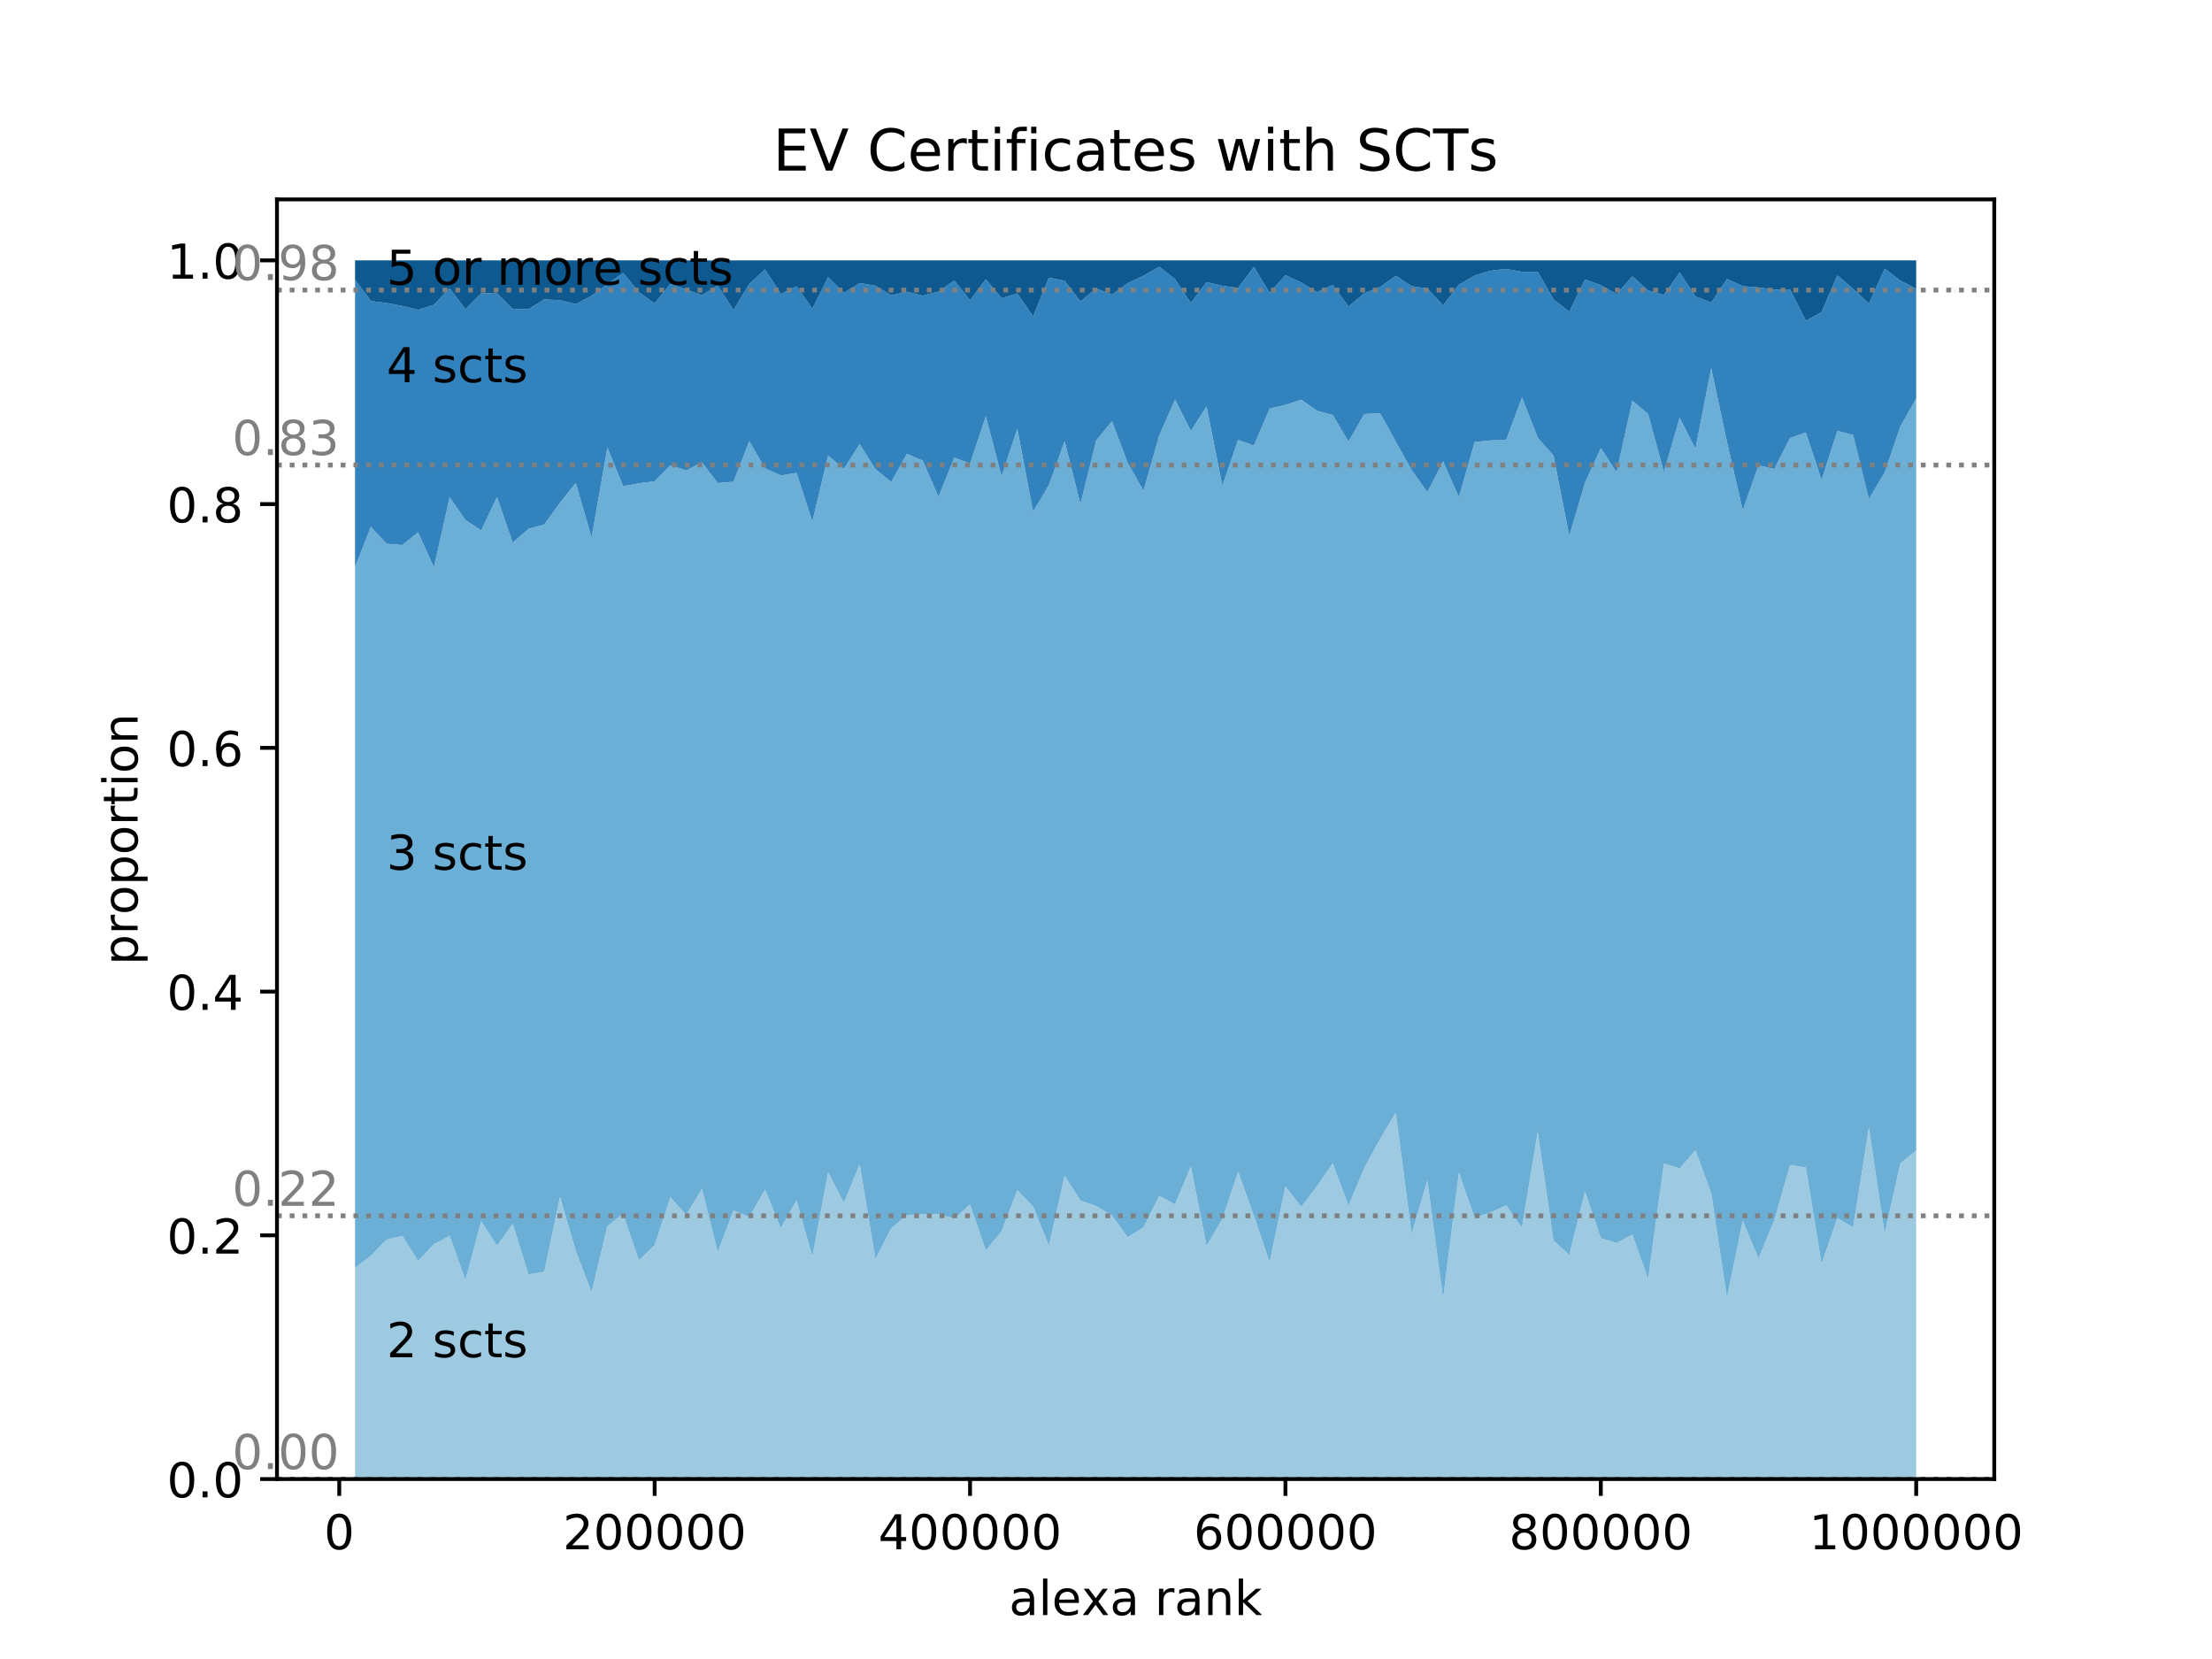 <?xml version="1.0" encoding="utf-8" standalone="no"?>
<!DOCTYPE svg PUBLIC "-//W3C//DTD SVG 1.1//EN"
  "http://www.w3.org/Graphics/SVG/1.1/DTD/svg11.dtd">
<!-- Created with matplotlib (http://matplotlib.org/) -->
<svg height="345pt" version="1.1" viewBox="0 0 460 345" width="460pt" xmlns="http://www.w3.org/2000/svg" xmlns:xlink="http://www.w3.org/1999/xlink">
 <defs>
  <style type="text/css">
*{stroke-linecap:butt;stroke-linejoin:round;}
  </style>
 </defs>
 <g id="figure_1">
  <g id="patch_1">
   <path d="M 0 345.6 
L 460.8 345.6 
L 460.8 0 
L 0 0 
z
" style="fill:#ffffff;"/>
  </g>
  <g id="axes_1">
   <g id="patch_2">
    <path d="M 57.6 307.584 
L 414.72 307.584 
L 414.72 41.472 
L 57.6 41.472 
z
" style="fill:#ffffff;"/>
   </g>
   <g id="PolyCollection_1">
    <path clip-path="url(#p2c03feb0a5)" d="M 73.833 307.584 
L 73.833 307.584 
L 77.112 307.584 
L 80.391 307.584 
L 83.671 307.584 
L 86.95 307.584 
L 90.229 307.584 
L 93.509 307.584 
L 96.788 307.584 
L 100.067 307.584 
L 103.347 307.584 
L 106.626 307.584 
L 109.905 307.584 
L 113.185 307.584 
L 116.464 307.584 
L 119.743 307.584 
L 123.023 307.584 
L 126.302 307.584 
L 129.581 307.584 
L 132.861 307.584 
L 136.14 307.584 
L 139.42 307.584 
L 142.699 307.584 
L 145.978 307.584 
L 149.258 307.584 
L 152.537 307.584 
L 155.816 307.584 
L 159.096 307.584 
L 162.375 307.584 
L 165.654 307.584 
L 168.934 307.584 
L 172.213 307.584 
L 175.492 307.584 
L 178.772 307.584 
L 182.051 307.584 
L 185.33 307.584 
L 188.61 307.584 
L 191.889 307.584 
L 195.168 307.584 
L 198.448 307.584 
L 201.727 307.584 
L 205.006 307.584 
L 208.286 307.584 
L 211.565 307.584 
L 214.844 307.584 
L 218.124 307.584 
L 221.403 307.584 
L 224.682 307.584 
L 227.962 307.584 
L 231.241 307.584 
L 234.52 307.584 
L 237.8 307.584 
L 241.079 307.584 
L 244.358 307.584 
L 247.638 307.584 
L 250.917 307.584 
L 254.196 307.584 
L 257.476 307.584 
L 260.755 307.584 
L 264.034 307.584 
L 267.314 307.584 
L 270.593 307.584 
L 273.872 307.584 
L 277.152 307.584 
L 280.431 307.584 
L 283.71 307.584 
L 286.99 307.584 
L 290.269 307.584 
L 293.548 307.584 
L 296.828 307.584 
L 300.107 307.584 
L 303.386 307.584 
L 306.666 307.584 
L 309.945 307.584 
L 313.224 307.584 
L 316.504 307.584 
L 319.783 307.584 
L 323.062 307.584 
L 326.342 307.584 
L 329.621 307.584 
L 332.9 307.584 
L 336.18 307.584 
L 339.459 307.584 
L 342.739 307.584 
L 346.018 307.584 
L 349.297 307.584 
L 352.577 307.584 
L 355.856 307.584 
L 359.135 307.584 
L 362.415 307.584 
L 365.694 307.584 
L 368.973 307.584 
L 372.253 307.584 
L 375.532 307.584 
L 378.811 307.584 
L 382.091 307.584 
L 385.37 307.584 
L 388.649 307.584 
L 391.929 307.584 
L 395.208 307.584 
L 398.487 307.584 
L 398.487 307.584 
L 398.487 307.584 
L 395.208 307.584 
L 391.929 307.584 
L 388.649 307.584 
L 385.37 307.584 
L 382.091 307.584 
L 378.811 307.584 
L 375.532 307.584 
L 372.253 307.584 
L 368.973 307.584 
L 365.694 307.584 
L 362.415 307.584 
L 359.135 307.584 
L 355.856 307.584 
L 352.577 307.584 
L 349.297 307.584 
L 346.018 307.584 
L 342.739 307.584 
L 339.459 307.584 
L 336.18 307.584 
L 332.9 307.584 
L 329.621 307.584 
L 326.342 307.584 
L 323.062 307.584 
L 319.783 307.584 
L 316.504 307.584 
L 313.224 307.584 
L 309.945 307.584 
L 306.666 307.584 
L 303.386 307.584 
L 300.107 307.584 
L 296.828 307.584 
L 293.548 307.584 
L 290.269 307.584 
L 286.99 307.584 
L 283.71 307.584 
L 280.431 307.584 
L 277.152 307.584 
L 273.872 307.584 
L 270.593 307.584 
L 267.314 307.584 
L 264.034 307.584 
L 260.755 307.584 
L 257.476 307.584 
L 254.196 307.584 
L 250.917 307.584 
L 247.638 307.584 
L 244.358 307.584 
L 241.079 307.584 
L 237.8 307.584 
L 234.52 307.584 
L 231.241 307.584 
L 227.962 307.584 
L 224.682 307.584 
L 221.403 307.584 
L 218.124 307.584 
L 214.844 307.584 
L 211.565 307.584 
L 208.286 307.584 
L 205.006 307.584 
L 201.727 307.584 
L 198.448 307.584 
L 195.168 307.584 
L 191.889 307.584 
L 188.61 307.584 
L 185.33 307.584 
L 182.051 307.584 
L 178.772 307.584 
L 175.492 307.584 
L 172.213 307.584 
L 168.934 307.584 
L 165.654 307.584 
L 162.375 307.584 
L 159.096 307.584 
L 155.816 307.584 
L 152.537 307.584 
L 149.258 307.584 
L 145.978 307.584 
L 142.699 307.584 
L 139.42 307.584 
L 136.14 307.584 
L 132.861 307.584 
L 129.581 307.584 
L 126.302 307.584 
L 123.023 307.584 
L 119.743 307.584 
L 116.464 307.584 
L 113.185 307.584 
L 109.905 307.584 
L 106.626 307.584 
L 103.347 307.584 
L 100.067 307.584 
L 96.788 307.584 
L 93.509 307.584 
L 90.229 307.584 
L 86.95 307.584 
L 83.671 307.584 
L 80.391 307.584 
L 77.112 307.584 
L 73.833 307.584 
z
" style="fill:#c6dbef;"/>
   </g>
   <g id="PolyCollection_2">
    <path clip-path="url(#p2c03feb0a5)" d="M 73.833 263.651 
L 73.833 307.584 
L 77.112 307.584 
L 80.391 307.584 
L 83.671 307.584 
L 86.95 307.584 
L 90.229 307.584 
L 93.509 307.584 
L 96.788 307.584 
L 100.067 307.584 
L 103.347 307.584 
L 106.626 307.584 
L 109.905 307.584 
L 113.185 307.584 
L 116.464 307.584 
L 119.743 307.584 
L 123.023 307.584 
L 126.302 307.584 
L 129.581 307.584 
L 132.861 307.584 
L 136.14 307.584 
L 139.42 307.584 
L 142.699 307.584 
L 145.978 307.584 
L 149.258 307.584 
L 152.537 307.584 
L 155.816 307.584 
L 159.096 307.584 
L 162.375 307.584 
L 165.654 307.584 
L 168.934 307.584 
L 172.213 307.584 
L 175.492 307.584 
L 178.772 307.584 
L 182.051 307.584 
L 185.33 307.584 
L 188.61 307.584 
L 191.889 307.584 
L 195.168 307.584 
L 198.448 307.584 
L 201.727 307.584 
L 205.006 307.584 
L 208.286 307.584 
L 211.565 307.584 
L 214.844 307.584 
L 218.124 307.584 
L 221.403 307.584 
L 224.682 307.584 
L 227.962 307.584 
L 231.241 307.584 
L 234.52 307.584 
L 237.8 307.584 
L 241.079 307.584 
L 244.358 307.584 
L 247.638 307.584 
L 250.917 307.584 
L 254.196 307.584 
L 257.476 307.584 
L 260.755 307.584 
L 264.034 307.584 
L 267.314 307.584 
L 270.593 307.584 
L 273.872 307.584 
L 277.152 307.584 
L 280.431 307.584 
L 283.71 307.584 
L 286.99 307.584 
L 290.269 307.584 
L 293.548 307.584 
L 296.828 307.584 
L 300.107 307.584 
L 303.386 307.584 
L 306.666 307.584 
L 309.945 307.584 
L 313.224 307.584 
L 316.504 307.584 
L 319.783 307.584 
L 323.062 307.584 
L 326.342 307.584 
L 329.621 307.584 
L 332.9 307.584 
L 336.18 307.584 
L 339.459 307.584 
L 342.739 307.584 
L 346.018 307.584 
L 349.297 307.584 
L 352.577 307.584 
L 355.856 307.584 
L 359.135 307.584 
L 362.415 307.584 
L 365.694 307.584 
L 368.973 307.584 
L 372.253 307.584 
L 375.532 307.584 
L 378.811 307.584 
L 382.091 307.584 
L 385.37 307.584 
L 388.649 307.584 
L 391.929 307.584 
L 395.208 307.584 
L 398.487 307.584 
L 398.487 239.274 
L 398.487 239.274 
L 395.208 241.909 
L 391.929 256.55 
L 388.649 234.528 
L 385.37 255.206 
L 382.091 253.35 
L 378.811 262.807 
L 375.532 242.773 
L 372.253 242.291 
L 368.973 253.771 
L 365.694 261.723 
L 362.415 253.851 
L 359.135 269.858 
L 355.856 248.123 
L 352.577 239.222 
L 349.297 242.965 
L 346.018 241.977 
L 342.739 265.923 
L 339.459 256.729 
L 336.18 258.499 
L 332.9 257.485 
L 329.621 247.81 
L 326.342 260.974 
L 323.062 257.978 
L 319.783 235.397 
L 316.504 255.312 
L 313.224 250.671 
L 309.945 252.144 
L 306.666 253.275 
L 303.386 243.862 
L 300.107 270.037 
L 296.828 245.502 
L 293.548 256.628 
L 290.269 231.392 
L 286.99 236.875 
L 283.71 242.892 
L 280.431 250.731 
L 277.152 241.973 
L 273.872 246.693 
L 270.593 250.971 
L 267.314 246.728 
L 264.034 262.461 
L 260.755 252.841 
L 257.476 243.686 
L 254.196 253.464 
L 250.917 259.094 
L 247.638 242.561 
L 244.358 250.482 
L 241.079 248.691 
L 237.8 255.236 
L 234.52 257.304 
L 231.241 252.767 
L 227.962 250.809 
L 224.682 249.655 
L 221.403 244.527 
L 218.124 259.053 
L 214.844 250.893 
L 211.565 247.509 
L 208.286 256.047 
L 205.006 260.029 
L 201.727 250.471 
L 198.448 253.426 
L 195.168 252.465 
L 191.889 252.488 
L 188.61 252.654 
L 185.33 255.441 
L 182.051 261.824 
L 178.772 242.129 
L 175.492 250.138 
L 172.213 243.789 
L 168.934 261.321 
L 165.654 249.627 
L 162.375 255.405 
L 159.096 247.398 
L 155.816 253.081 
L 152.537 251.724 
L 149.258 260.392 
L 145.978 247.241 
L 142.699 252.658 
L 139.42 248.995 
L 136.14 258.92 
L 132.861 262.106 
L 129.581 252.424 
L 126.302 254.991 
L 123.023 268.75 
L 119.743 260.159 
L 116.464 248.924 
L 113.185 264.463 
L 109.905 265.019 
L 106.626 254.504 
L 103.347 259.068 
L 100.067 253.944 
L 96.788 266.22 
L 93.509 257.025 
L 90.229 258.747 
L 86.95 262.219 
L 83.671 257.011 
L 80.391 257.783 
L 77.112 261.154 
L 73.833 263.651 
z
" style="fill:#9ecae1;"/>
   </g>
   <g id="PolyCollection_3">
    <path clip-path="url(#p2c03feb0a5)" d="M 73.833 117.946 
L 73.833 263.651 
L 77.112 261.154 
L 80.391 257.783 
L 83.671 257.011 
L 86.95 262.219 
L 90.229 258.747 
L 93.509 257.025 
L 96.788 266.22 
L 100.067 253.944 
L 103.347 259.068 
L 106.626 254.504 
L 109.905 265.019 
L 113.185 264.463 
L 116.464 248.924 
L 119.743 260.159 
L 123.023 268.75 
L 126.302 254.991 
L 129.581 252.424 
L 132.861 262.106 
L 136.14 258.92 
L 139.42 248.995 
L 142.699 252.658 
L 145.978 247.241 
L 149.258 260.392 
L 152.537 251.724 
L 155.816 253.081 
L 159.096 247.398 
L 162.375 255.405 
L 165.654 249.627 
L 168.934 261.321 
L 172.213 243.789 
L 175.492 250.138 
L 178.772 242.129 
L 182.051 261.824 
L 185.33 255.441 
L 188.61 252.654 
L 191.889 252.488 
L 195.168 252.465 
L 198.448 253.426 
L 201.727 250.471 
L 205.006 260.029 
L 208.286 256.047 
L 211.565 247.509 
L 214.844 250.893 
L 218.124 259.053 
L 221.403 244.527 
L 224.682 249.655 
L 227.962 250.809 
L 231.241 252.767 
L 234.52 257.304 
L 237.8 255.236 
L 241.079 248.691 
L 244.358 250.482 
L 247.638 242.561 
L 250.917 259.094 
L 254.196 253.464 
L 257.476 243.686 
L 260.755 252.841 
L 264.034 262.461 
L 267.314 246.728 
L 270.593 250.971 
L 273.872 246.693 
L 277.152 241.973 
L 280.431 250.731 
L 283.71 242.892 
L 286.99 236.875 
L 290.269 231.392 
L 293.548 256.628 
L 296.828 245.502 
L 300.107 270.037 
L 303.386 243.862 
L 306.666 253.275 
L 309.945 252.144 
L 313.224 250.671 
L 316.504 255.312 
L 319.783 235.397 
L 323.062 257.978 
L 326.342 260.974 
L 329.621 247.81 
L 332.9 257.485 
L 336.18 258.499 
L 339.459 256.729 
L 342.739 265.923 
L 346.018 241.977 
L 349.297 242.965 
L 352.577 239.222 
L 355.856 248.123 
L 359.135 269.858 
L 362.415 253.851 
L 365.694 261.723 
L 368.973 253.771 
L 372.253 242.291 
L 375.532 242.773 
L 378.811 262.807 
L 382.091 253.35 
L 385.37 255.206 
L 388.649 234.528 
L 391.929 256.55 
L 395.208 241.909 
L 398.487 239.274 
L 398.487 82.854 
L 398.487 82.854 
L 395.208 88.666 
L 391.929 98.258 
L 388.649 103.75 
L 385.37 90.47 
L 382.091 89.605 
L 378.811 99.817 
L 375.532 89.935 
L 372.253 91.086 
L 368.973 97.541 
L 365.694 96.786 
L 362.415 106.086 
L 359.135 91.87 
L 355.856 76.564 
L 352.577 93.327 
L 349.297 86.873 
L 346.018 98.181 
L 342.739 86.084 
L 339.459 83.323 
L 336.18 98.221 
L 332.9 93.191 
L 329.621 100.369 
L 326.342 111.435 
L 323.062 94.73 
L 319.783 91.022 
L 316.504 82.656 
L 313.224 91.493 
L 309.945 91.584 
L 306.666 91.924 
L 303.386 103.384 
L 300.107 95.957 
L 296.828 102.349 
L 293.548 97.725 
L 290.269 91.839 
L 286.99 85.923 
L 283.71 86.109 
L 280.431 91.818 
L 277.152 86.306 
L 273.872 85.413 
L 270.593 83.109 
L 267.314 84.187 
L 264.034 84.978 
L 260.755 92.667 
L 257.476 91.478 
L 254.196 101.004 
L 250.917 84.531 
L 247.638 89.611 
L 244.358 83.086 
L 241.079 90.539 
L 237.8 102.023 
L 234.52 96.271 
L 231.241 87.604 
L 227.962 91.604 
L 224.682 104.832 
L 221.403 91.736 
L 218.124 100.878 
L 214.844 106.388 
L 211.565 89.188 
L 208.286 99.011 
L 205.006 86.593 
L 201.727 96.384 
L 198.448 95.157 
L 195.168 103.319 
L 191.889 95.772 
L 188.61 94.39 
L 185.33 100.224 
L 182.051 97.557 
L 178.772 92.369 
L 175.492 97.51 
L 172.213 94.741 
L 168.934 108.453 
L 165.654 98.349 
L 162.375 98.869 
L 159.096 97.403 
L 155.816 91.751 
L 152.537 100.177 
L 149.258 100.462 
L 145.978 96.143 
L 142.699 97.826 
L 139.42 96.754 
L 136.14 100.082 
L 132.861 100.505 
L 129.581 101.105 
L 126.302 93.071 
L 123.023 111.781 
L 119.743 100.431 
L 116.464 104.531 
L 113.185 109.063 
L 109.905 109.987 
L 106.626 112.831 
L 103.347 103.384 
L 100.067 110.304 
L 96.788 108.127 
L 93.509 103.415 
L 90.229 117.983 
L 86.95 110.699 
L 83.671 113.337 
L 80.391 113.071 
L 77.112 109.552 
L 73.833 117.946 
z
" style="fill:#6baed6;"/>
   </g>
   <g id="PolyCollection_4">
    <path clip-path="url(#p2c03feb0a5)" d="M 73.833 58.118 
L 73.833 117.946 
L 77.112 109.552 
L 80.391 113.071 
L 83.671 113.337 
L 86.95 110.699 
L 90.229 117.983 
L 93.509 103.415 
L 96.788 108.127 
L 100.067 110.304 
L 103.347 103.384 
L 106.626 112.831 
L 109.905 109.987 
L 113.185 109.063 
L 116.464 104.531 
L 119.743 100.431 
L 123.023 111.781 
L 126.302 93.071 
L 129.581 101.105 
L 132.861 100.505 
L 136.14 100.082 
L 139.42 96.754 
L 142.699 97.826 
L 145.978 96.143 
L 149.258 100.462 
L 152.537 100.177 
L 155.816 91.751 
L 159.096 97.403 
L 162.375 98.869 
L 165.654 98.349 
L 168.934 108.453 
L 172.213 94.741 
L 175.492 97.51 
L 178.772 92.369 
L 182.051 97.557 
L 185.33 100.224 
L 188.61 94.39 
L 191.889 95.772 
L 195.168 103.319 
L 198.448 95.157 
L 201.727 96.384 
L 205.006 86.593 
L 208.286 99.011 
L 211.565 89.188 
L 214.844 106.388 
L 218.124 100.878 
L 221.403 91.736 
L 224.682 104.832 
L 227.962 91.604 
L 231.241 87.604 
L 234.52 96.271 
L 237.8 102.023 
L 241.079 90.539 
L 244.358 83.086 
L 247.638 89.611 
L 250.917 84.531 
L 254.196 101.004 
L 257.476 91.478 
L 260.755 92.667 
L 264.034 84.978 
L 267.314 84.187 
L 270.593 83.109 
L 273.872 85.413 
L 277.152 86.306 
L 280.431 91.818 
L 283.71 86.109 
L 286.99 85.923 
L 290.269 91.839 
L 293.548 97.725 
L 296.828 102.349 
L 300.107 95.957 
L 303.386 103.384 
L 306.666 91.924 
L 309.945 91.584 
L 313.224 91.493 
L 316.504 82.656 
L 319.783 91.022 
L 323.062 94.73 
L 326.342 111.435 
L 329.621 100.369 
L 332.9 93.191 
L 336.18 98.221 
L 339.459 83.323 
L 342.739 86.084 
L 346.018 98.181 
L 349.297 86.873 
L 352.577 93.327 
L 355.856 76.564 
L 359.135 91.87 
L 362.415 106.086 
L 365.694 96.786 
L 368.973 97.541 
L 372.253 91.086 
L 375.532 89.935 
L 378.811 99.817 
L 382.091 89.605 
L 385.37 90.47 
L 388.649 103.75 
L 391.929 98.258 
L 395.208 88.666 
L 398.487 82.854 
L 398.487 60.084 
L 398.487 60.084 
L 395.208 58.354 
L 391.929 55.874 
L 388.649 63.163 
L 385.37 60.058 
L 382.091 57.273 
L 378.811 64.891 
L 375.532 66.719 
L 372.253 60.158 
L 368.973 60.22 
L 365.694 59.776 
L 362.415 59.517 
L 359.135 58.013 
L 355.856 62.917 
L 352.577 61.647 
L 349.297 56.662 
L 346.018 61.334 
L 342.739 60.393 
L 339.459 57.479 
L 336.18 61.156 
L 332.9 59.301 
L 329.621 58.129 
L 326.342 64.825 
L 323.062 62.261 
L 319.783 56.498 
L 316.504 56.52 
L 313.224 55.923 
L 309.945 56.304 
L 306.666 57.292 
L 303.386 59.213 
L 300.107 63.531 
L 296.828 59.987 
L 293.548 59.508 
L 290.269 57.352 
L 286.99 59.705 
L 283.71 60.994 
L 280.431 63.734 
L 277.152 59.29 
L 273.872 60.727 
L 270.593 58.752 
L 267.314 57.225 
L 264.034 60.912 
L 260.755 55.496 
L 257.476 59.888 
L 254.196 59.424 
L 250.917 58.67 
L 247.638 63.011 
L 244.358 58.055 
L 241.079 55.467 
L 237.8 57.336 
L 234.52 58.9 
L 231.241 61.263 
L 227.962 59.997 
L 224.682 62.702 
L 221.403 58.388 
L 218.124 57.739 
L 214.844 65.816 
L 211.565 61.028 
L 208.286 62.026 
L 205.006 58.06 
L 201.727 62.473 
L 198.448 58.35 
L 195.168 60.629 
L 191.889 61.49 
L 188.61 60.67 
L 185.33 61.42 
L 182.051 59.424 
L 178.772 58.857 
L 175.492 60.902 
L 172.213 57.624 
L 168.934 64.201 
L 165.654 59.547 
L 162.375 61.132 
L 159.096 56.025 
L 155.816 59.049 
L 152.537 64.488 
L 149.258 59.388 
L 145.978 61.385 
L 142.699 60.199 
L 139.42 59.026 
L 136.14 63.098 
L 132.861 60.767 
L 129.581 56.753 
L 126.302 59.113 
L 123.023 61.502 
L 119.743 63.25 
L 116.464 62.417 
L 113.185 62.28 
L 109.905 64.297 
L 106.626 64.237 
L 103.347 61.023 
L 100.067 60.984 
L 96.788 64.31 
L 93.509 59.941 
L 90.229 63.401 
L 86.95 64.427 
L 83.671 63.626 
L 80.391 63.009 
L 77.112 62.609 
L 73.833 58.118 
z
" style="fill:#3182bd;"/>
   </g>
   <g id="PolyCollection_5">
    <path clip-path="url(#p2c03feb0a5)" d="M 73.833 54.144 
L 73.833 58.118 
L 77.112 62.609 
L 80.391 63.009 
L 83.671 63.626 
L 86.95 64.427 
L 90.229 63.401 
L 93.509 59.941 
L 96.788 64.31 
L 100.067 60.984 
L 103.347 61.023 
L 106.626 64.237 
L 109.905 64.297 
L 113.185 62.28 
L 116.464 62.417 
L 119.743 63.25 
L 123.023 61.502 
L 126.302 59.113 
L 129.581 56.753 
L 132.861 60.767 
L 136.14 63.098 
L 139.42 59.026 
L 142.699 60.199 
L 145.978 61.385 
L 149.258 59.388 
L 152.537 64.488 
L 155.816 59.049 
L 159.096 56.025 
L 162.375 61.132 
L 165.654 59.547 
L 168.934 64.201 
L 172.213 57.624 
L 175.492 60.902 
L 178.772 58.857 
L 182.051 59.424 
L 185.33 61.42 
L 188.61 60.67 
L 191.889 61.49 
L 195.168 60.629 
L 198.448 58.35 
L 201.727 62.473 
L 205.006 58.06 
L 208.286 62.026 
L 211.565 61.028 
L 214.844 65.816 
L 218.124 57.739 
L 221.403 58.388 
L 224.682 62.702 
L 227.962 59.997 
L 231.241 61.263 
L 234.52 58.9 
L 237.8 57.336 
L 241.079 55.467 
L 244.358 58.055 
L 247.638 63.011 
L 250.917 58.67 
L 254.196 59.424 
L 257.476 59.888 
L 260.755 55.496 
L 264.034 60.912 
L 267.314 57.225 
L 270.593 58.752 
L 273.872 60.727 
L 277.152 59.29 
L 280.431 63.734 
L 283.71 60.994 
L 286.99 59.705 
L 290.269 57.352 
L 293.548 59.508 
L 296.828 59.987 
L 300.107 63.531 
L 303.386 59.213 
L 306.666 57.292 
L 309.945 56.304 
L 313.224 55.923 
L 316.504 56.52 
L 319.783 56.498 
L 323.062 62.261 
L 326.342 64.825 
L 329.621 58.129 
L 332.9 59.301 
L 336.18 61.156 
L 339.459 57.479 
L 342.739 60.393 
L 346.018 61.334 
L 349.297 56.662 
L 352.577 61.647 
L 355.856 62.917 
L 359.135 58.013 
L 362.415 59.517 
L 365.694 59.776 
L 368.973 60.22 
L 372.253 60.158 
L 375.532 66.719 
L 378.811 64.891 
L 382.091 57.273 
L 385.37 60.058 
L 388.649 63.163 
L 391.929 55.874 
L 395.208 58.354 
L 398.487 60.084 
L 398.487 54.144 
L 398.487 54.144 
L 395.208 54.144 
L 391.929 54.144 
L 388.649 54.144 
L 385.37 54.144 
L 382.091 54.144 
L 378.811 54.144 
L 375.532 54.144 
L 372.253 54.144 
L 368.973 54.144 
L 365.694 54.144 
L 362.415 54.144 
L 359.135 54.144 
L 355.856 54.144 
L 352.577 54.144 
L 349.297 54.144 
L 346.018 54.144 
L 342.739 54.144 
L 339.459 54.144 
L 336.18 54.144 
L 332.9 54.144 
L 329.621 54.144 
L 326.342 54.144 
L 323.062 54.144 
L 319.783 54.144 
L 316.504 54.144 
L 313.224 54.144 
L 309.945 54.144 
L 306.666 54.144 
L 303.386 54.144 
L 300.107 54.144 
L 296.828 54.144 
L 293.548 54.144 
L 290.269 54.144 
L 286.99 54.144 
L 283.71 54.144 
L 280.431 54.144 
L 277.152 54.144 
L 273.872 54.144 
L 270.593 54.144 
L 267.314 54.144 
L 264.034 54.144 
L 260.755 54.144 
L 257.476 54.144 
L 254.196 54.144 
L 250.917 54.144 
L 247.638 54.144 
L 244.358 54.144 
L 241.079 54.144 
L 237.8 54.144 
L 234.52 54.144 
L 231.241 54.144 
L 227.962 54.144 
L 224.682 54.144 
L 221.403 54.144 
L 218.124 54.144 
L 214.844 54.144 
L 211.565 54.144 
L 208.286 54.144 
L 205.006 54.144 
L 201.727 54.144 
L 198.448 54.144 
L 195.168 54.144 
L 191.889 54.144 
L 188.61 54.144 
L 185.33 54.144 
L 182.051 54.144 
L 178.772 54.144 
L 175.492 54.144 
L 172.213 54.144 
L 168.934 54.144 
L 165.654 54.144 
L 162.375 54.144 
L 159.096 54.144 
L 155.816 54.144 
L 152.537 54.144 
L 149.258 54.144 
L 145.978 54.144 
L 142.699 54.144 
L 139.42 54.144 
L 136.14 54.144 
L 132.861 54.144 
L 129.581 54.144 
L 126.302 54.144 
L 123.023 54.144 
L 119.743 54.144 
L 116.464 54.144 
L 113.185 54.144 
L 109.905 54.144 
L 106.626 54.144 
L 103.347 54.144 
L 100.067 54.144 
L 96.788 54.144 
L 93.509 54.144 
L 90.229 54.144 
L 86.95 54.144 
L 83.671 54.144 
L 80.391 54.144 
L 77.112 54.144 
L 73.833 54.144 
z
" style="fill:#0e5a90;"/>
   </g>
   <g id="matplotlib.axis_1">
    <g id="xtick_1">
     <g id="line2d_1">
      <defs>
       <path d="M 0 0 
L 0 3.5 
" id="m9c6c4d999e" style="stroke:#000000;stroke-width:0.8;"/>
      </defs>
      <g>
       <use style="stroke:#000000;stroke-width:0.8;" x="70.553" xlink:href="#m9c6c4d999e" y="307.584"/>
      </g>
     </g>
     <g id="text_1">
      <!-- 0 -->
      <defs>
       <path d="M 31.781 66.406 
Q 24.172 66.406 20.328 58.906 
Q 16.5 51.422 16.5 36.375 
Q 16.5 21.391 20.328 13.891 
Q 24.172 6.391 31.781 6.391 
Q 39.453 6.391 43.281 13.891 
Q 47.125 21.391 47.125 36.375 
Q 47.125 51.422 43.281 58.906 
Q 39.453 66.406 31.781 66.406 
z
M 31.781 74.219 
Q 44.047 74.219 50.516 64.516 
Q 56.984 54.828 56.984 36.375 
Q 56.984 17.969 50.516 8.266 
Q 44.047 -1.422 31.781 -1.422 
Q 19.531 -1.422 13.062 8.266 
Q 6.594 17.969 6.594 36.375 
Q 6.594 54.828 13.062 64.516 
Q 19.531 74.219 31.781 74.219 
z
" id="DejaVuSans-30"/>
      </defs>
      <g transform="translate(67.372 322.182)scale(0.1 -0.1)">
       <use xlink:href="#DejaVuSans-30"/>
      </g>
     </g>
    </g>
    <g id="xtick_2">
     <g id="line2d_2">
      <g>
       <use style="stroke:#000000;stroke-width:0.8;" x="136.14" xlink:href="#m9c6c4d999e" y="307.584"/>
      </g>
     </g>
     <g id="text_2">
      <!-- 200000 -->
      <defs>
       <path d="M 19.188 8.297 
L 53.609 8.297 
L 53.609 0 
L 7.328 0 
L 7.328 8.297 
Q 12.938 14.109 22.625 23.891 
Q 32.328 33.688 34.812 36.531 
Q 39.547 41.844 41.422 45.531 
Q 43.312 49.219 43.312 52.781 
Q 43.312 58.594 39.234 62.25 
Q 35.156 65.922 28.609 65.922 
Q 23.969 65.922 18.812 64.312 
Q 13.672 62.703 7.812 59.422 
L 7.812 69.391 
Q 13.766 71.781 18.938 73 
Q 24.125 74.219 28.422 74.219 
Q 39.75 74.219 46.484 68.547 
Q 53.219 62.891 53.219 53.422 
Q 53.219 48.922 51.531 44.891 
Q 49.859 40.875 45.406 35.406 
Q 44.188 33.984 37.641 27.219 
Q 31.109 20.453 19.188 8.297 
z
" id="DejaVuSans-32"/>
      </defs>
      <g transform="translate(117.053 322.182)scale(0.1 -0.1)">
       <use xlink:href="#DejaVuSans-32"/>
       <use x="63.623" xlink:href="#DejaVuSans-30"/>
       <use x="127.246" xlink:href="#DejaVuSans-30"/>
       <use x="190.869" xlink:href="#DejaVuSans-30"/>
       <use x="254.492" xlink:href="#DejaVuSans-30"/>
       <use x="318.115" xlink:href="#DejaVuSans-30"/>
      </g>
     </g>
    </g>
    <g id="xtick_3">
     <g id="line2d_3">
      <g>
       <use style="stroke:#000000;stroke-width:0.8;" x="201.727" xlink:href="#m9c6c4d999e" y="307.584"/>
      </g>
     </g>
     <g id="text_3">
      <!-- 400000 -->
      <defs>
       <path d="M 37.797 64.312 
L 12.891 25.391 
L 37.797 25.391 
z
M 35.203 72.906 
L 47.609 72.906 
L 47.609 25.391 
L 58.016 25.391 
L 58.016 17.188 
L 47.609 17.188 
L 47.609 0 
L 37.797 0 
L 37.797 17.188 
L 4.891 17.188 
L 4.891 26.703 
z
" id="DejaVuSans-34"/>
      </defs>
      <g transform="translate(182.639 322.182)scale(0.1 -0.1)">
       <use xlink:href="#DejaVuSans-34"/>
       <use x="63.623" xlink:href="#DejaVuSans-30"/>
       <use x="127.246" xlink:href="#DejaVuSans-30"/>
       <use x="190.869" xlink:href="#DejaVuSans-30"/>
       <use x="254.492" xlink:href="#DejaVuSans-30"/>
       <use x="318.115" xlink:href="#DejaVuSans-30"/>
      </g>
     </g>
    </g>
    <g id="xtick_4">
     <g id="line2d_4">
      <g>
       <use style="stroke:#000000;stroke-width:0.8;" x="267.314" xlink:href="#m9c6c4d999e" y="307.584"/>
      </g>
     </g>
     <g id="text_4">
      <!-- 600000 -->
      <defs>
       <path d="M 33.016 40.375 
Q 26.375 40.375 22.484 35.828 
Q 18.609 31.297 18.609 23.391 
Q 18.609 15.531 22.484 10.953 
Q 26.375 6.391 33.016 6.391 
Q 39.656 6.391 43.531 10.953 
Q 47.406 15.531 47.406 23.391 
Q 47.406 31.297 43.531 35.828 
Q 39.656 40.375 33.016 40.375 
z
M 52.594 71.297 
L 52.594 62.312 
Q 48.875 64.062 45.094 64.984 
Q 41.312 65.922 37.594 65.922 
Q 27.828 65.922 22.672 59.328 
Q 17.531 52.734 16.797 39.406 
Q 19.672 43.656 24.016 45.922 
Q 28.375 48.188 33.594 48.188 
Q 44.578 48.188 50.953 41.516 
Q 57.328 34.859 57.328 23.391 
Q 57.328 12.156 50.688 5.359 
Q 44.047 -1.422 33.016 -1.422 
Q 20.359 -1.422 13.672 8.266 
Q 6.984 17.969 6.984 36.375 
Q 6.984 53.656 15.188 63.938 
Q 23.391 74.219 37.203 74.219 
Q 40.922 74.219 44.703 73.484 
Q 48.484 72.75 52.594 71.297 
z
" id="DejaVuSans-36"/>
      </defs>
      <g transform="translate(248.226 322.182)scale(0.1 -0.1)">
       <use xlink:href="#DejaVuSans-36"/>
       <use x="63.623" xlink:href="#DejaVuSans-30"/>
       <use x="127.246" xlink:href="#DejaVuSans-30"/>
       <use x="190.869" xlink:href="#DejaVuSans-30"/>
       <use x="254.492" xlink:href="#DejaVuSans-30"/>
       <use x="318.115" xlink:href="#DejaVuSans-30"/>
      </g>
     </g>
    </g>
    <g id="xtick_5">
     <g id="line2d_5">
      <g>
       <use style="stroke:#000000;stroke-width:0.8;" x="332.9" xlink:href="#m9c6c4d999e" y="307.584"/>
      </g>
     </g>
     <g id="text_5">
      <!-- 800000 -->
      <defs>
       <path d="M 31.781 34.625 
Q 24.75 34.625 20.719 30.859 
Q 16.703 27.094 16.703 20.516 
Q 16.703 13.922 20.719 10.156 
Q 24.75 6.391 31.781 6.391 
Q 38.812 6.391 42.859 10.172 
Q 46.922 13.969 46.922 20.516 
Q 46.922 27.094 42.891 30.859 
Q 38.875 34.625 31.781 34.625 
z
M 21.922 38.812 
Q 15.578 40.375 12.031 44.719 
Q 8.5 49.078 8.5 55.328 
Q 8.5 64.062 14.719 69.141 
Q 20.953 74.219 31.781 74.219 
Q 42.672 74.219 48.875 69.141 
Q 55.078 64.062 55.078 55.328 
Q 55.078 49.078 51.531 44.719 
Q 48 40.375 41.703 38.812 
Q 48.828 37.156 52.797 32.312 
Q 56.781 27.484 56.781 20.516 
Q 56.781 9.906 50.312 4.234 
Q 43.844 -1.422 31.781 -1.422 
Q 19.734 -1.422 13.25 4.234 
Q 6.781 9.906 6.781 20.516 
Q 6.781 27.484 10.781 32.312 
Q 14.797 37.156 21.922 38.812 
z
M 18.312 54.391 
Q 18.312 48.734 21.844 45.562 
Q 25.391 42.391 31.781 42.391 
Q 38.141 42.391 41.719 45.562 
Q 45.312 48.734 45.312 54.391 
Q 45.312 60.062 41.719 63.234 
Q 38.141 66.406 31.781 66.406 
Q 25.391 66.406 21.844 63.234 
Q 18.312 60.062 18.312 54.391 
z
" id="DejaVuSans-38"/>
      </defs>
      <g transform="translate(313.813 322.182)scale(0.1 -0.1)">
       <use xlink:href="#DejaVuSans-38"/>
       <use x="63.623" xlink:href="#DejaVuSans-30"/>
       <use x="127.246" xlink:href="#DejaVuSans-30"/>
       <use x="190.869" xlink:href="#DejaVuSans-30"/>
       <use x="254.492" xlink:href="#DejaVuSans-30"/>
       <use x="318.115" xlink:href="#DejaVuSans-30"/>
      </g>
     </g>
    </g>
    <g id="xtick_6">
     <g id="line2d_6">
      <g>
       <use style="stroke:#000000;stroke-width:0.8;" x="398.487" xlink:href="#m9c6c4d999e" y="307.584"/>
      </g>
     </g>
     <g id="text_6">
      <!-- 1000000 -->
      <defs>
       <path d="M 12.406 8.297 
L 28.516 8.297 
L 28.516 63.922 
L 10.984 60.406 
L 10.984 69.391 
L 28.422 72.906 
L 38.281 72.906 
L 38.281 8.297 
L 54.391 8.297 
L 54.391 0 
L 12.406 0 
z
" id="DejaVuSans-31"/>
      </defs>
      <g transform="translate(376.219 322.182)scale(0.1 -0.1)">
       <use xlink:href="#DejaVuSans-31"/>
       <use x="63.623" xlink:href="#DejaVuSans-30"/>
       <use x="127.246" xlink:href="#DejaVuSans-30"/>
       <use x="190.869" xlink:href="#DejaVuSans-30"/>
       <use x="254.492" xlink:href="#DejaVuSans-30"/>
       <use x="318.115" xlink:href="#DejaVuSans-30"/>
       <use x="381.738" xlink:href="#DejaVuSans-30"/>
      </g>
     </g>
    </g>
    <g id="text_7">
     <!-- alexa rank -->
     <defs>
      <path d="M 34.281 27.484 
Q 23.391 27.484 19.188 25 
Q 14.984 22.516 14.984 16.5 
Q 14.984 11.719 18.141 8.906 
Q 21.297 6.109 26.703 6.109 
Q 34.188 6.109 38.703 11.406 
Q 43.219 16.703 43.219 25.484 
L 43.219 27.484 
z
M 52.203 31.203 
L 52.203 0 
L 43.219 0 
L 43.219 8.297 
Q 40.141 3.328 35.547 0.953 
Q 30.953 -1.422 24.312 -1.422 
Q 15.922 -1.422 10.953 3.297 
Q 6 8.016 6 15.922 
Q 6 25.141 12.172 29.828 
Q 18.359 34.516 30.609 34.516 
L 43.219 34.516 
L 43.219 35.406 
Q 43.219 41.609 39.141 45 
Q 35.062 48.391 27.688 48.391 
Q 23 48.391 18.547 47.266 
Q 14.109 46.141 10.016 43.891 
L 10.016 52.203 
Q 14.938 54.109 19.578 55.047 
Q 24.219 56 28.609 56 
Q 40.484 56 46.344 49.844 
Q 52.203 43.703 52.203 31.203 
z
" id="DejaVuSans-61"/>
      <path d="M 9.422 75.984 
L 18.406 75.984 
L 18.406 0 
L 9.422 0 
z
" id="DejaVuSans-6c"/>
      <path d="M 56.203 29.594 
L 56.203 25.203 
L 14.891 25.203 
Q 15.484 15.922 20.484 11.062 
Q 25.484 6.203 34.422 6.203 
Q 39.594 6.203 44.453 7.469 
Q 49.312 8.734 54.109 11.281 
L 54.109 2.781 
Q 49.266 0.734 44.188 -0.344 
Q 39.109 -1.422 33.891 -1.422 
Q 20.797 -1.422 13.156 6.188 
Q 5.516 13.812 5.516 26.812 
Q 5.516 40.234 12.766 48.109 
Q 20.016 56 32.328 56 
Q 43.359 56 49.781 48.891 
Q 56.203 41.797 56.203 29.594 
z
M 47.219 32.234 
Q 47.125 39.594 43.094 43.984 
Q 39.062 48.391 32.422 48.391 
Q 24.906 48.391 20.391 44.141 
Q 15.875 39.891 15.188 32.172 
z
" id="DejaVuSans-65"/>
      <path d="M 54.891 54.688 
L 35.109 28.078 
L 55.906 0 
L 45.312 0 
L 29.391 21.484 
L 13.484 0 
L 2.875 0 
L 24.125 28.609 
L 4.688 54.688 
L 15.281 54.688 
L 29.781 35.203 
L 44.281 54.688 
z
" id="DejaVuSans-78"/>
      <path id="DejaVuSans-20"/>
      <path d="M 41.109 46.297 
Q 39.594 47.172 37.812 47.578 
Q 36.031 48 33.891 48 
Q 26.266 48 22.188 43.047 
Q 18.109 38.094 18.109 28.812 
L 18.109 0 
L 9.078 0 
L 9.078 54.688 
L 18.109 54.688 
L 18.109 46.188 
Q 20.953 51.172 25.484 53.578 
Q 30.031 56 36.531 56 
Q 37.453 56 38.578 55.875 
Q 39.703 55.766 41.062 55.516 
z
" id="DejaVuSans-72"/>
      <path d="M 54.891 33.016 
L 54.891 0 
L 45.906 0 
L 45.906 32.719 
Q 45.906 40.484 42.875 44.328 
Q 39.844 48.188 33.797 48.188 
Q 26.516 48.188 22.312 43.547 
Q 18.109 38.922 18.109 30.906 
L 18.109 0 
L 9.078 0 
L 9.078 54.688 
L 18.109 54.688 
L 18.109 46.188 
Q 21.344 51.125 25.703 53.562 
Q 30.078 56 35.797 56 
Q 45.219 56 50.047 50.172 
Q 54.891 44.344 54.891 33.016 
z
" id="DejaVuSans-6e"/>
      <path d="M 9.078 75.984 
L 18.109 75.984 
L 18.109 31.109 
L 44.922 54.688 
L 56.391 54.688 
L 27.391 29.109 
L 57.625 0 
L 45.906 0 
L 18.109 26.703 
L 18.109 0 
L 9.078 0 
z
" id="DejaVuSans-6b"/>
     </defs>
     <g transform="translate(209.835 335.861)scale(0.1 -0.1)">
      <use xlink:href="#DejaVuSans-61"/>
      <use x="61.279" xlink:href="#DejaVuSans-6c"/>
      <use x="89.062" xlink:href="#DejaVuSans-65"/>
      <use x="150.57" xlink:href="#DejaVuSans-78"/>
      <use x="209.75" xlink:href="#DejaVuSans-61"/>
      <use x="271.029" xlink:href="#DejaVuSans-20"/>
      <use x="302.816" xlink:href="#DejaVuSans-72"/>
      <use x="343.93" xlink:href="#DejaVuSans-61"/>
      <use x="405.209" xlink:href="#DejaVuSans-6e"/>
      <use x="468.588" xlink:href="#DejaVuSans-6b"/>
     </g>
    </g>
   </g>
   <g id="matplotlib.axis_2">
    <g id="ytick_1">
     <g id="line2d_7">
      <defs>
       <path d="M 0 0 
L -3.5 0 
" id="md2b8b2d843" style="stroke:#000000;stroke-width:0.8;"/>
      </defs>
      <g>
       <use style="stroke:#000000;stroke-width:0.8;" x="57.6" xlink:href="#md2b8b2d843" y="307.584"/>
      </g>
     </g>
     <g id="text_8">
      <!-- 0.0 -->
      <defs>
       <path d="M 10.688 12.406 
L 21 12.406 
L 21 0 
L 10.688 0 
z
" id="DejaVuSans-2e"/>
      </defs>
      <g transform="translate(34.697 311.383)scale(0.1 -0.1)">
       <use xlink:href="#DejaVuSans-30"/>
       <use x="63.623" xlink:href="#DejaVuSans-2e"/>
       <use x="95.41" xlink:href="#DejaVuSans-30"/>
      </g>
     </g>
    </g>
    <g id="ytick_2">
     <g id="line2d_8">
      <g>
       <use style="stroke:#000000;stroke-width:0.8;" x="57.6" xlink:href="#md2b8b2d843" y="256.896"/>
      </g>
     </g>
     <g id="text_9">
      <!-- 0.2 -->
      <g transform="translate(34.697 260.695)scale(0.1 -0.1)">
       <use xlink:href="#DejaVuSans-30"/>
       <use x="63.623" xlink:href="#DejaVuSans-2e"/>
       <use x="95.41" xlink:href="#DejaVuSans-32"/>
      </g>
     </g>
    </g>
    <g id="ytick_3">
     <g id="line2d_9">
      <g>
       <use style="stroke:#000000;stroke-width:0.8;" x="57.6" xlink:href="#md2b8b2d843" y="206.208"/>
      </g>
     </g>
     <g id="text_10">
      <!-- 0.4 -->
      <g transform="translate(34.697 210.007)scale(0.1 -0.1)">
       <use xlink:href="#DejaVuSans-30"/>
       <use x="63.623" xlink:href="#DejaVuSans-2e"/>
       <use x="95.41" xlink:href="#DejaVuSans-34"/>
      </g>
     </g>
    </g>
    <g id="ytick_4">
     <g id="line2d_10">
      <g>
       <use style="stroke:#000000;stroke-width:0.8;" x="57.6" xlink:href="#md2b8b2d843" y="155.52"/>
      </g>
     </g>
     <g id="text_11">
      <!-- 0.6 -->
      <g transform="translate(34.697 159.319)scale(0.1 -0.1)">
       <use xlink:href="#DejaVuSans-30"/>
       <use x="63.623" xlink:href="#DejaVuSans-2e"/>
       <use x="95.41" xlink:href="#DejaVuSans-36"/>
      </g>
     </g>
    </g>
    <g id="ytick_5">
     <g id="line2d_11">
      <g>
       <use style="stroke:#000000;stroke-width:0.8;" x="57.6" xlink:href="#md2b8b2d843" y="104.832"/>
      </g>
     </g>
     <g id="text_12">
      <!-- 0.8 -->
      <g transform="translate(34.697 108.631)scale(0.1 -0.1)">
       <use xlink:href="#DejaVuSans-30"/>
       <use x="63.623" xlink:href="#DejaVuSans-2e"/>
       <use x="95.41" xlink:href="#DejaVuSans-38"/>
      </g>
     </g>
    </g>
    <g id="ytick_6">
     <g id="line2d_12">
      <g>
       <use style="stroke:#000000;stroke-width:0.8;" x="57.6" xlink:href="#md2b8b2d843" y="54.144"/>
      </g>
     </g>
     <g id="text_13">
      <!-- 1.0 -->
      <g transform="translate(34.697 57.943)scale(0.1 -0.1)">
       <use xlink:href="#DejaVuSans-31"/>
       <use x="63.623" xlink:href="#DejaVuSans-2e"/>
       <use x="95.41" xlink:href="#DejaVuSans-30"/>
      </g>
     </g>
    </g>
    <g id="text_14">
     <!-- proportion -->
     <defs>
      <path d="M 18.109 8.203 
L 18.109 -20.797 
L 9.078 -20.797 
L 9.078 54.688 
L 18.109 54.688 
L 18.109 46.391 
Q 20.953 51.266 25.266 53.625 
Q 29.594 56 35.594 56 
Q 45.562 56 51.781 48.094 
Q 58.016 40.188 58.016 27.297 
Q 58.016 14.406 51.781 6.484 
Q 45.562 -1.422 35.594 -1.422 
Q 29.594 -1.422 25.266 0.953 
Q 20.953 3.328 18.109 8.203 
z
M 48.688 27.297 
Q 48.688 37.203 44.609 42.844 
Q 40.531 48.484 33.406 48.484 
Q 26.266 48.484 22.188 42.844 
Q 18.109 37.203 18.109 27.297 
Q 18.109 17.391 22.188 11.75 
Q 26.266 6.109 33.406 6.109 
Q 40.531 6.109 44.609 11.75 
Q 48.688 17.391 48.688 27.297 
z
" id="DejaVuSans-70"/>
      <path d="M 30.609 48.391 
Q 23.391 48.391 19.188 42.75 
Q 14.984 37.109 14.984 27.297 
Q 14.984 17.484 19.156 11.844 
Q 23.344 6.203 30.609 6.203 
Q 37.797 6.203 41.984 11.859 
Q 46.188 17.531 46.188 27.297 
Q 46.188 37.016 41.984 42.703 
Q 37.797 48.391 30.609 48.391 
z
M 30.609 56 
Q 42.328 56 49.016 48.375 
Q 55.719 40.766 55.719 27.297 
Q 55.719 13.875 49.016 6.219 
Q 42.328 -1.422 30.609 -1.422 
Q 18.844 -1.422 12.172 6.219 
Q 5.516 13.875 5.516 27.297 
Q 5.516 40.766 12.172 48.375 
Q 18.844 56 30.609 56 
z
" id="DejaVuSans-6f"/>
      <path d="M 18.312 70.219 
L 18.312 54.688 
L 36.812 54.688 
L 36.812 47.703 
L 18.312 47.703 
L 18.312 18.016 
Q 18.312 11.328 20.141 9.422 
Q 21.969 7.516 27.594 7.516 
L 36.812 7.516 
L 36.812 0 
L 27.594 0 
Q 17.188 0 13.234 3.875 
Q 9.281 7.766 9.281 18.016 
L 9.281 47.703 
L 2.688 47.703 
L 2.688 54.688 
L 9.281 54.688 
L 9.281 70.219 
z
" id="DejaVuSans-74"/>
      <path d="M 9.422 54.688 
L 18.406 54.688 
L 18.406 0 
L 9.422 0 
z
M 9.422 75.984 
L 18.406 75.984 
L 18.406 64.594 
L 9.422 64.594 
z
" id="DejaVuSans-69"/>
     </defs>
     <g transform="translate(28.617 200.682)rotate(-90)scale(0.1 -0.1)">
      <use xlink:href="#DejaVuSans-70"/>
      <use x="63.477" xlink:href="#DejaVuSans-72"/>
      <use x="104.559" xlink:href="#DejaVuSans-6f"/>
      <use x="165.74" xlink:href="#DejaVuSans-70"/>
      <use x="229.217" xlink:href="#DejaVuSans-6f"/>
      <use x="290.398" xlink:href="#DejaVuSans-72"/>
      <use x="331.512" xlink:href="#DejaVuSans-74"/>
      <use x="370.721" xlink:href="#DejaVuSans-69"/>
      <use x="398.504" xlink:href="#DejaVuSans-6f"/>
      <use x="459.686" xlink:href="#DejaVuSans-6e"/>
     </g>
    </g>
   </g>
   <g id="line2d_13">
    <path clip-path="url(#p2c03feb0a5)" d="M 57.6 307.584 
L 414.72 307.584 
" style="fill:none;stroke:#808080;stroke-dasharray:1,1.65;stroke-dashoffset:0;"/>
   </g>
   <g id="line2d_14">
    <path clip-path="url(#p2c03feb0a5)" d="M 57.6 252.835 
L 414.72 252.835 
" style="fill:none;stroke:#808080;stroke-dasharray:1,1.65;stroke-dashoffset:0;"/>
   </g>
   <g id="line2d_15">
    <path clip-path="url(#p2c03feb0a5)" d="M 57.6 96.707 
L 414.72 96.707 
" style="fill:none;stroke:#808080;stroke-dasharray:1,1.65;stroke-dashoffset:0;"/>
   </g>
   <g id="line2d_16">
    <path clip-path="url(#p2c03feb0a5)" d="M 57.6 60.324 
L 414.72 60.324 
" style="fill:none;stroke:#808080;stroke-dasharray:1,1.65;stroke-dashoffset:0;"/>
   </g>
   <g id="patch_3">
    <path d="M 57.6 307.584 
L 57.6 41.472 
" style="fill:none;stroke:#000000;stroke-linecap:square;stroke-linejoin:miter;stroke-width:0.8;"/>
   </g>
   <g id="patch_4">
    <path d="M 414.72 307.584 
L 414.72 41.472 
" style="fill:none;stroke:#000000;stroke-linecap:square;stroke-linejoin:miter;stroke-width:0.8;"/>
   </g>
   <g id="patch_5">
    <path d="M 57.6 307.584 
L 414.72 307.584 
" style="fill:none;stroke:#000000;stroke-linecap:square;stroke-linejoin:miter;stroke-width:0.8;"/>
   </g>
   <g id="patch_6">
    <path d="M 57.6 41.472 
L 414.72 41.472 
" style="fill:none;stroke:#000000;stroke-linecap:square;stroke-linejoin:miter;stroke-width:0.8;"/>
   </g>
   <g id="text_15">
    <!-- 0.00 -->
    <g style="fill:#808080;" transform="translate(48.288 305.504)scale(0.1 -0.1)">
     <use xlink:href="#DejaVuSans-30"/>
     <use x="63.623" xlink:href="#DejaVuSans-2e"/>
     <use x="95.41" xlink:href="#DejaVuSans-30"/>
     <use x="159.033" xlink:href="#DejaVuSans-30"/>
    </g>
   </g>
   <g id="text_16">
    <!-- 0.22 -->
    <g style="fill:#808080;" transform="translate(48.288 250.755)scale(0.1 -0.1)">
     <use xlink:href="#DejaVuSans-30"/>
     <use x="63.623" xlink:href="#DejaVuSans-2e"/>
     <use x="95.41" xlink:href="#DejaVuSans-32"/>
     <use x="159.033" xlink:href="#DejaVuSans-32"/>
    </g>
   </g>
   <g id="text_17">
    <!-- 0.83 -->
    <defs>
     <path d="M 40.578 39.312 
Q 47.656 37.797 51.625 33 
Q 55.609 28.219 55.609 21.188 
Q 55.609 10.406 48.188 4.484 
Q 40.766 -1.422 27.094 -1.422 
Q 22.516 -1.422 17.656 -0.516 
Q 12.797 0.391 7.625 2.203 
L 7.625 11.719 
Q 11.719 9.328 16.594 8.109 
Q 21.484 6.891 26.812 6.891 
Q 36.078 6.891 40.938 10.547 
Q 45.797 14.203 45.797 21.188 
Q 45.797 27.641 41.281 31.266 
Q 36.766 34.906 28.719 34.906 
L 20.219 34.906 
L 20.219 43.016 
L 29.109 43.016 
Q 36.375 43.016 40.234 45.922 
Q 44.094 48.828 44.094 54.297 
Q 44.094 59.906 40.109 62.906 
Q 36.141 65.922 28.719 65.922 
Q 24.656 65.922 20.016 65.031 
Q 15.375 64.156 9.812 62.312 
L 9.812 71.094 
Q 15.438 72.656 20.344 73.438 
Q 25.25 74.219 29.594 74.219 
Q 40.828 74.219 47.359 69.109 
Q 53.906 64.016 53.906 55.328 
Q 53.906 49.266 50.438 45.094 
Q 46.969 40.922 40.578 39.312 
z
" id="DejaVuSans-33"/>
    </defs>
    <g style="fill:#808080;" transform="translate(48.288 94.627)scale(0.1 -0.1)">
     <use xlink:href="#DejaVuSans-30"/>
     <use x="63.623" xlink:href="#DejaVuSans-2e"/>
     <use x="95.41" xlink:href="#DejaVuSans-38"/>
     <use x="159.033" xlink:href="#DejaVuSans-33"/>
    </g>
   </g>
   <g id="text_18">
    <!-- 0.98 -->
    <defs>
     <path d="M 10.984 1.516 
L 10.984 10.5 
Q 14.703 8.734 18.5 7.812 
Q 22.312 6.891 25.984 6.891 
Q 35.75 6.891 40.891 13.453 
Q 46.047 20.016 46.781 33.406 
Q 43.953 29.203 39.594 26.953 
Q 35.25 24.703 29.984 24.703 
Q 19.047 24.703 12.672 31.312 
Q 6.297 37.938 6.297 49.422 
Q 6.297 60.641 12.938 67.422 
Q 19.578 74.219 30.609 74.219 
Q 43.266 74.219 49.922 64.516 
Q 56.594 54.828 56.594 36.375 
Q 56.594 19.141 48.406 8.859 
Q 40.234 -1.422 26.422 -1.422 
Q 22.703 -1.422 18.891 -0.688 
Q 15.094 0.047 10.984 1.516 
z
M 30.609 32.422 
Q 37.25 32.422 41.125 36.953 
Q 45.016 41.5 45.016 49.422 
Q 45.016 57.281 41.125 61.844 
Q 37.25 66.406 30.609 66.406 
Q 23.969 66.406 20.094 61.844 
Q 16.219 57.281 16.219 49.422 
Q 16.219 41.5 20.094 36.953 
Q 23.969 32.422 30.609 32.422 
z
" id="DejaVuSans-39"/>
    </defs>
    <g style="fill:#808080;" transform="translate(48.288 58.244)scale(0.1 -0.1)">
     <use xlink:href="#DejaVuSans-30"/>
     <use x="63.623" xlink:href="#DejaVuSans-2e"/>
     <use x="95.41" xlink:href="#DejaVuSans-39"/>
     <use x="159.033" xlink:href="#DejaVuSans-38"/>
    </g>
   </g>
   <g id="text_19">
    <!-- 2 scts -->
    <defs>
     <path d="M 44.281 53.078 
L 44.281 44.578 
Q 40.484 46.531 36.375 47.5 
Q 32.281 48.484 27.875 48.484 
Q 21.188 48.484 17.844 46.438 
Q 14.5 44.391 14.5 40.281 
Q 14.5 37.156 16.891 35.375 
Q 19.281 33.594 26.516 31.984 
L 29.594 31.297 
Q 39.156 29.25 43.188 25.516 
Q 47.219 21.781 47.219 15.094 
Q 47.219 7.469 41.188 3.016 
Q 35.156 -1.422 24.609 -1.422 
Q 20.219 -1.422 15.453 -0.562 
Q 10.688 0.297 5.422 2 
L 5.422 11.281 
Q 10.406 8.688 15.234 7.391 
Q 20.062 6.109 24.812 6.109 
Q 31.156 6.109 34.562 8.281 
Q 37.984 10.453 37.984 14.406 
Q 37.984 18.062 35.516 20.016 
Q 33.062 21.969 24.703 23.781 
L 21.578 24.516 
Q 13.234 26.266 9.516 29.906 
Q 5.812 33.547 5.812 39.891 
Q 5.812 47.609 11.281 51.797 
Q 16.75 56 26.812 56 
Q 31.781 56 36.172 55.266 
Q 40.578 54.547 44.281 53.078 
z
" id="DejaVuSans-73"/>
     <path d="M 48.781 52.594 
L 48.781 44.188 
Q 44.969 46.297 41.141 47.344 
Q 37.312 48.391 33.406 48.391 
Q 24.656 48.391 19.812 42.844 
Q 14.984 37.312 14.984 27.297 
Q 14.984 17.281 19.812 11.734 
Q 24.656 6.203 33.406 6.203 
Q 37.312 6.203 41.141 7.25 
Q 44.969 8.297 48.781 10.406 
L 48.781 2.094 
Q 45.016 0.344 40.984 -0.531 
Q 36.969 -1.422 32.422 -1.422 
Q 20.062 -1.422 12.781 6.344 
Q 5.516 14.109 5.516 27.297 
Q 5.516 40.672 12.859 48.328 
Q 20.219 56 33.016 56 
Q 37.156 56 41.109 55.141 
Q 45.062 54.297 48.781 52.594 
z
" id="DejaVuSans-63"/>
    </defs>
    <g transform="translate(80.391 282.24)scale(0.1 -0.1)">
     <use xlink:href="#DejaVuSans-32"/>
     <use x="63.623" xlink:href="#DejaVuSans-20"/>
     <use x="95.41" xlink:href="#DejaVuSans-73"/>
     <use x="147.51" xlink:href="#DejaVuSans-63"/>
     <use x="202.49" xlink:href="#DejaVuSans-74"/>
     <use x="241.699" xlink:href="#DejaVuSans-73"/>
    </g>
   </g>
   <g id="text_20">
    <!-- 3 scts -->
    <g transform="translate(80.391 180.864)scale(0.1 -0.1)">
     <use xlink:href="#DejaVuSans-33"/>
     <use x="63.623" xlink:href="#DejaVuSans-20"/>
     <use x="95.41" xlink:href="#DejaVuSans-73"/>
     <use x="147.51" xlink:href="#DejaVuSans-63"/>
     <use x="202.49" xlink:href="#DejaVuSans-74"/>
     <use x="241.699" xlink:href="#DejaVuSans-73"/>
    </g>
   </g>
   <g id="text_21">
    <!-- 4 scts -->
    <g transform="translate(80.391 79.488)scale(0.1 -0.1)">
     <use xlink:href="#DejaVuSans-34"/>
     <use x="63.623" xlink:href="#DejaVuSans-20"/>
     <use x="95.41" xlink:href="#DejaVuSans-73"/>
     <use x="147.51" xlink:href="#DejaVuSans-63"/>
     <use x="202.49" xlink:href="#DejaVuSans-74"/>
     <use x="241.699" xlink:href="#DejaVuSans-73"/>
    </g>
   </g>
   <g id="text_22">
    <!-- 5 or more scts -->
    <defs>
     <path d="M 10.797 72.906 
L 49.516 72.906 
L 49.516 64.594 
L 19.828 64.594 
L 19.828 46.734 
Q 21.969 47.469 24.109 47.828 
Q 26.266 48.188 28.422 48.188 
Q 40.625 48.188 47.75 41.5 
Q 54.891 34.812 54.891 23.391 
Q 54.891 11.625 47.562 5.094 
Q 40.234 -1.422 26.906 -1.422 
Q 22.312 -1.422 17.547 -0.641 
Q 12.797 0.141 7.719 1.703 
L 7.719 11.625 
Q 12.109 9.234 16.797 8.062 
Q 21.484 6.891 26.703 6.891 
Q 35.156 6.891 40.078 11.328 
Q 45.016 15.766 45.016 23.391 
Q 45.016 31 40.078 35.438 
Q 35.156 39.891 26.703 39.891 
Q 22.75 39.891 18.812 39.016 
Q 14.891 38.141 10.797 36.281 
z
" id="DejaVuSans-35"/>
     <path d="M 52 44.188 
Q 55.375 50.25 60.062 53.125 
Q 64.75 56 71.094 56 
Q 79.641 56 84.281 50.016 
Q 88.922 44.047 88.922 33.016 
L 88.922 0 
L 79.891 0 
L 79.891 32.719 
Q 79.891 40.578 77.094 44.375 
Q 74.312 48.188 68.609 48.188 
Q 61.625 48.188 57.562 43.547 
Q 53.516 38.922 53.516 30.906 
L 53.516 0 
L 44.484 0 
L 44.484 32.719 
Q 44.484 40.625 41.703 44.406 
Q 38.922 48.188 33.109 48.188 
Q 26.219 48.188 22.156 43.531 
Q 18.109 38.875 18.109 30.906 
L 18.109 0 
L 9.078 0 
L 9.078 54.688 
L 18.109 54.688 
L 18.109 46.188 
Q 21.188 51.219 25.484 53.609 
Q 29.781 56 35.688 56 
Q 41.656 56 45.828 52.969 
Q 50 49.953 52 44.188 
z
" id="DejaVuSans-6d"/>
    </defs>
    <g transform="translate(80.391 59.213)scale(0.1 -0.1)">
     <use xlink:href="#DejaVuSans-35"/>
     <use x="63.623" xlink:href="#DejaVuSans-20"/>
     <use x="95.41" xlink:href="#DejaVuSans-6f"/>
     <use x="156.592" xlink:href="#DejaVuSans-72"/>
     <use x="197.705" xlink:href="#DejaVuSans-20"/>
     <use x="229.492" xlink:href="#DejaVuSans-6d"/>
     <use x="326.904" xlink:href="#DejaVuSans-6f"/>
     <use x="388.086" xlink:href="#DejaVuSans-72"/>
     <use x="429.168" xlink:href="#DejaVuSans-65"/>
     <use x="490.691" xlink:href="#DejaVuSans-20"/>
     <use x="522.479" xlink:href="#DejaVuSans-73"/>
     <use x="574.578" xlink:href="#DejaVuSans-63"/>
     <use x="629.559" xlink:href="#DejaVuSans-74"/>
     <use x="668.768" xlink:href="#DejaVuSans-73"/>
    </g>
   </g>
   <g id="text_23">
    <!-- EV Certificates with SCTs -->
    <defs>
     <path d="M 9.812 72.906 
L 55.906 72.906 
L 55.906 64.594 
L 19.672 64.594 
L 19.672 43.016 
L 54.391 43.016 
L 54.391 34.719 
L 19.672 34.719 
L 19.672 8.297 
L 56.781 8.297 
L 56.781 0 
L 9.812 0 
z
" id="DejaVuSans-45"/>
     <path d="M 28.609 0 
L 0.781 72.906 
L 11.078 72.906 
L 34.188 11.531 
L 57.328 72.906 
L 67.578 72.906 
L 39.797 0 
z
" id="DejaVuSans-56"/>
     <path d="M 64.406 67.281 
L 64.406 56.891 
Q 59.422 61.531 53.781 63.812 
Q 48.141 66.109 41.797 66.109 
Q 29.297 66.109 22.656 58.469 
Q 16.016 50.828 16.016 36.375 
Q 16.016 21.969 22.656 14.328 
Q 29.297 6.688 41.797 6.688 
Q 48.141 6.688 53.781 8.984 
Q 59.422 11.281 64.406 15.922 
L 64.406 5.609 
Q 59.234 2.094 53.438 0.328 
Q 47.656 -1.422 41.219 -1.422 
Q 24.656 -1.422 15.125 8.703 
Q 5.609 18.844 5.609 36.375 
Q 5.609 53.953 15.125 64.078 
Q 24.656 74.219 41.219 74.219 
Q 47.75 74.219 53.531 72.484 
Q 59.328 70.75 64.406 67.281 
z
" id="DejaVuSans-43"/>
     <path d="M 37.109 75.984 
L 37.109 68.5 
L 28.516 68.5 
Q 23.688 68.5 21.797 66.547 
Q 19.922 64.594 19.922 59.516 
L 19.922 54.688 
L 34.719 54.688 
L 34.719 47.703 
L 19.922 47.703 
L 19.922 0 
L 10.891 0 
L 10.891 47.703 
L 2.297 47.703 
L 2.297 54.688 
L 10.891 54.688 
L 10.891 58.5 
Q 10.891 67.625 15.141 71.797 
Q 19.391 75.984 28.609 75.984 
z
" id="DejaVuSans-66"/>
     <path d="M 4.203 54.688 
L 13.188 54.688 
L 24.422 12.016 
L 35.594 54.688 
L 46.188 54.688 
L 57.422 12.016 
L 68.609 54.688 
L 77.594 54.688 
L 63.281 0 
L 52.688 0 
L 40.922 44.828 
L 29.109 0 
L 18.5 0 
z
" id="DejaVuSans-77"/>
     <path d="M 54.891 33.016 
L 54.891 0 
L 45.906 0 
L 45.906 32.719 
Q 45.906 40.484 42.875 44.328 
Q 39.844 48.188 33.797 48.188 
Q 26.516 48.188 22.312 43.547 
Q 18.109 38.922 18.109 30.906 
L 18.109 0 
L 9.078 0 
L 9.078 75.984 
L 18.109 75.984 
L 18.109 46.188 
Q 21.344 51.125 25.703 53.562 
Q 30.078 56 35.797 56 
Q 45.219 56 50.047 50.172 
Q 54.891 44.344 54.891 33.016 
z
" id="DejaVuSans-68"/>
     <path d="M 53.516 70.516 
L 53.516 60.891 
Q 47.906 63.578 42.922 64.891 
Q 37.938 66.219 33.297 66.219 
Q 25.25 66.219 20.875 63.094 
Q 16.5 59.969 16.5 54.203 
Q 16.5 49.359 19.406 46.891 
Q 22.312 44.438 30.422 42.922 
L 36.375 41.703 
Q 47.406 39.594 52.656 34.297 
Q 57.906 29 57.906 20.125 
Q 57.906 9.516 50.797 4.047 
Q 43.703 -1.422 29.984 -1.422 
Q 24.812 -1.422 18.969 -0.25 
Q 13.141 0.922 6.891 3.219 
L 6.891 13.375 
Q 12.891 10.016 18.656 8.297 
Q 24.422 6.594 29.984 6.594 
Q 38.422 6.594 43.016 9.906 
Q 47.609 13.234 47.609 19.391 
Q 47.609 24.75 44.312 27.781 
Q 41.016 30.812 33.5 32.328 
L 27.484 33.5 
Q 16.453 35.688 11.516 40.375 
Q 6.594 45.062 6.594 53.422 
Q 6.594 63.094 13.406 68.656 
Q 20.219 74.219 32.172 74.219 
Q 37.312 74.219 42.625 73.281 
Q 47.953 72.359 53.516 70.516 
z
" id="DejaVuSans-53"/>
     <path d="M -0.297 72.906 
L 61.375 72.906 
L 61.375 64.594 
L 35.5 64.594 
L 35.5 0 
L 25.594 0 
L 25.594 64.594 
L -0.297 64.594 
z
" id="DejaVuSans-54"/>
    </defs>
    <g transform="translate(160.749 35.472)scale(0.12 -0.12)">
     <use xlink:href="#DejaVuSans-45"/>
     <use x="63.184" xlink:href="#DejaVuSans-56"/>
     <use x="131.592" xlink:href="#DejaVuSans-20"/>
     <use x="163.379" xlink:href="#DejaVuSans-43"/>
     <use x="233.203" xlink:href="#DejaVuSans-65"/>
     <use x="294.727" xlink:href="#DejaVuSans-72"/>
     <use x="335.84" xlink:href="#DejaVuSans-74"/>
     <use x="375.049" xlink:href="#DejaVuSans-69"/>
     <use x="402.832" xlink:href="#DejaVuSans-66"/>
     <use x="438.037" xlink:href="#DejaVuSans-69"/>
     <use x="465.82" xlink:href="#DejaVuSans-63"/>
     <use x="520.801" xlink:href="#DejaVuSans-61"/>
     <use x="582.08" xlink:href="#DejaVuSans-74"/>
     <use x="621.289" xlink:href="#DejaVuSans-65"/>
     <use x="682.812" xlink:href="#DejaVuSans-73"/>
     <use x="734.912" xlink:href="#DejaVuSans-20"/>
     <use x="766.699" xlink:href="#DejaVuSans-77"/>
     <use x="848.486" xlink:href="#DejaVuSans-69"/>
     <use x="876.27" xlink:href="#DejaVuSans-74"/>
     <use x="915.479" xlink:href="#DejaVuSans-68"/>
     <use x="978.857" xlink:href="#DejaVuSans-20"/>
     <use x="1010.645" xlink:href="#DejaVuSans-53"/>
     <use x="1074.121" xlink:href="#DejaVuSans-43"/>
     <use x="1143.945" xlink:href="#DejaVuSans-54"/>
     <use x="1204.779" xlink:href="#DejaVuSans-73"/>
    </g>
   </g>
  </g>
 </g>
 <defs>
  <clipPath id="p2c03feb0a5">
   <rect height="266.112" width="357.12" x="57.6" y="41.472"/>
  </clipPath>
 </defs>
</svg>
